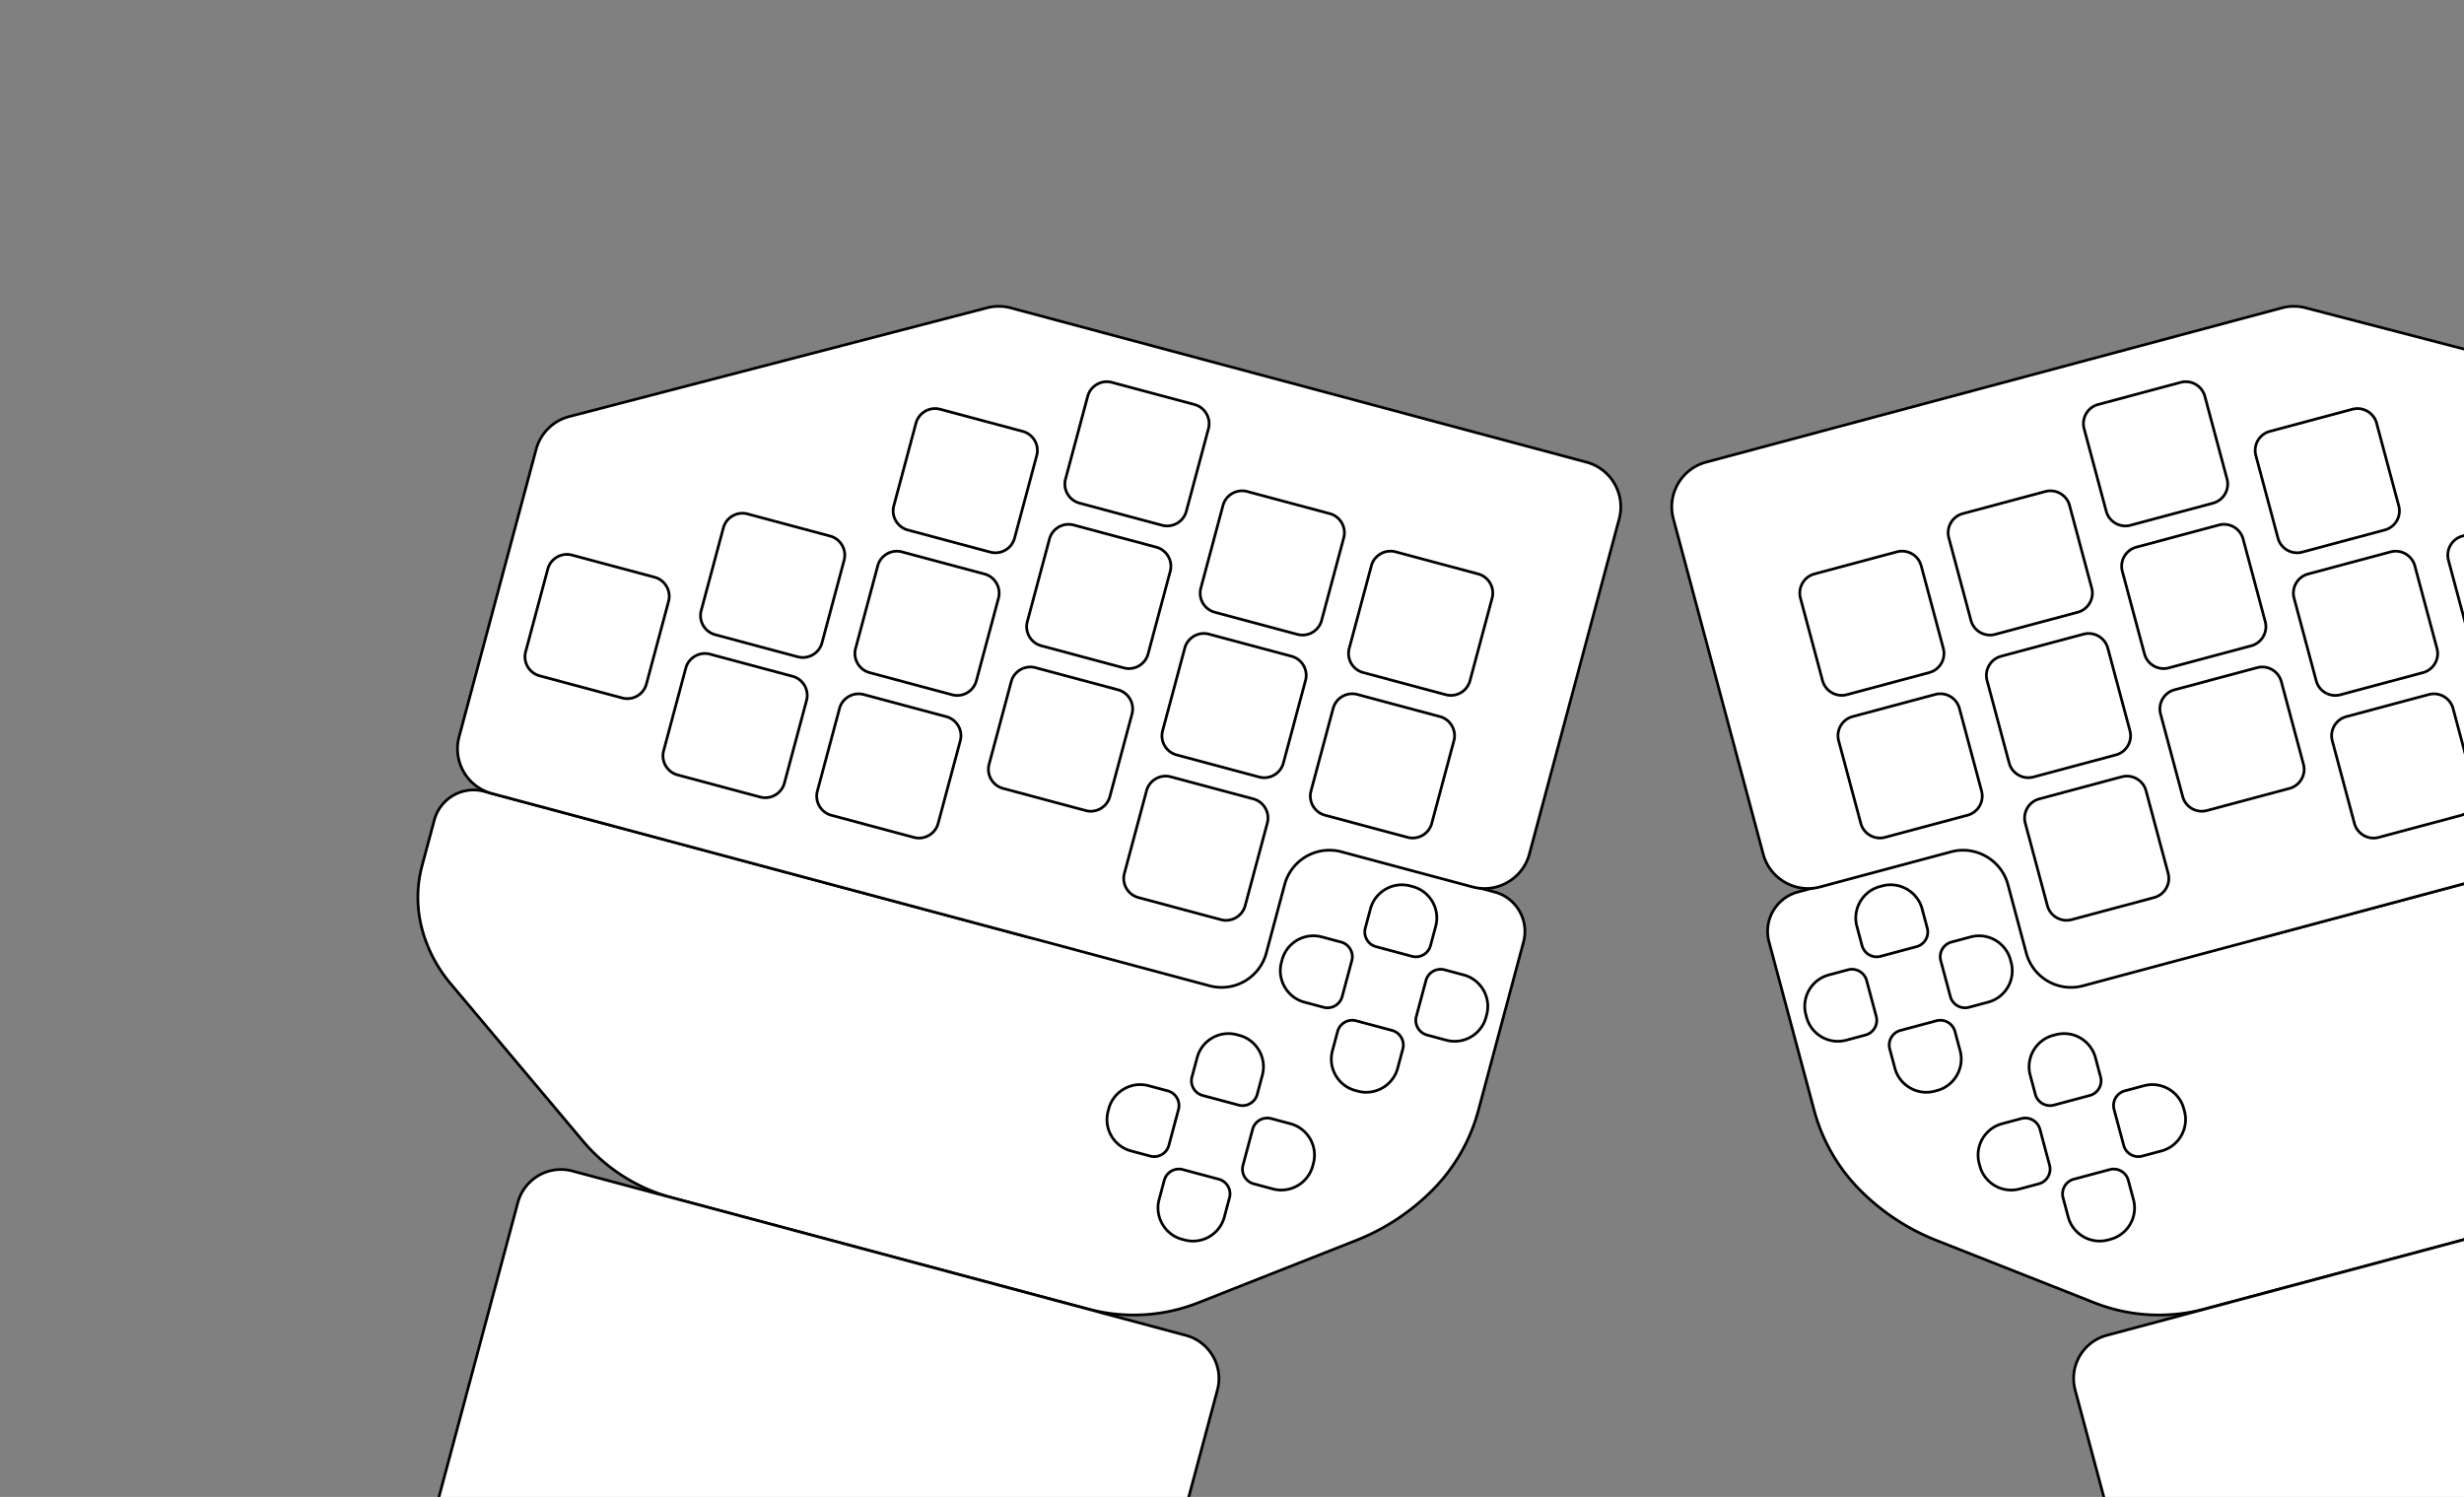 <svg xmlns="http://www.w3.org/2000/svg" fill-rule="evenodd" stroke-linejoin="round" stroke-miterlimit="1.5" clip-rule="evenodd" viewBox="0 0 897 545">
    <rect x="0" y="0" width="897" height="545" fill="#808080" stroke="none"/>
    <path fill="#fff" stroke="#000" d="M158.099 298.58c1.728-6.45 7.617-10.969 14.295-10.969 1.293 0 2.581.169 3.83.504l198.263 53.125c9.279 2.486 18.816-3.02 21.303-12.299l7.151-26.689c2.102-7.841 10.283-12.564 18.125-10.464l123.105 32.986c7.842 2.101 12.566 10.283 10.465 18.125l-16.434 61.332a65.152 65.152 0 0 1-16.466 28.803 80.845 80.845 0 0 1-27.956 18.518l-57.561 22.73a64.056 64.056 0 0 1-40.07 2.299L244.643 436.04a64.043 64.043 0 0 1-32.46-20.647l-48.203-57.329a51.582 51.582 0 0 1-10.189-19.283 44.72 44.72 0 0 1-.133-23.629l4.441-16.572z"/>
    <path fill="#fff" stroke="#000" d="M443.189 506.064c.368-1.372.554-2.786.554-4.206 0-7.328-4.961-13.792-12.04-15.688l-223.294-59.831a16.263 16.263 0 0 0-4.204-.554c-7.329 0-13.793 4.961-15.69 12.04l-36.627 136.691c-2.306 8.607 2.879 17.587 11.486 19.894l223.295 59.831c1.372.368 2.786.554 4.207.554 7.328 0 13.791-4.96 15.687-12.039l36.626-136.692z"/>
    <path fill="#fff" stroke="#000" d="M207.214 151.656a16.889 16.889 0 0 0-12.047 11.96l-28.033 104.618c-2.411 9 2.93 18.25 11.929 20.661L440.324 358.9c9 2.412 18.25-2.929 20.661-11.928l6.68-24.929c1.97-7.352 8.683-12.504 16.294-12.504 1.475 0 2.943.193 4.367.575l47.755 12.796c8.939 2.395 18.266-2.99 20.661-11.929l32.707-122.061c2.411-8.999-2.93-18.25-11.929-20.661l-209.569-56.154a16.868 16.868 0 0 0-8.614-.031l-152.123 39.582z"/>
    <path id="R0C3_F" fill="#fff" stroke="#000" stroke-linecap="round" d="M439.924 156.076c1.02-3.808-1.274-7.78-5.081-8.801l-30.079-8.06c-3.808-1.02-7.78 1.274-8.801 5.081l-8.06 30.08a7.177 7.177 0 0 0-.245 1.861 7.202 7.202 0 0 0 5.327 6.94l30.079 8.059c3.808 1.02 7.78-1.274 8.801-5.081l8.059-30.079z"/>
    <path id="R1C3_F" fill="#fff" stroke="#000" stroke-linecap="round" d="M426.009 208.007a7.17 7.17 0 0 0 .245-1.86 7.201 7.201 0 0 0-5.326-6.94l-30.079-8.06c-3.808-1.02-7.78 1.274-8.801 5.081l-8.06 30.079c-1.02 3.808 1.274 7.781 5.082 8.801l30.079 8.06c3.808 1.02 7.78-1.274 8.801-5.081l8.059-30.08z"/>
    <path id="R2C3_F" fill="#fff" stroke="#000" stroke-linecap="round" d="M412.094 259.939a7.18 7.18 0 0 0 .246-1.862 7.201 7.201 0 0 0-5.327-6.939l-30.079-8.06c-3.808-1.02-7.781 1.274-8.801 5.082l-8.06 30.079a7.177 7.177 0 0 0-.245 1.861 7.202 7.202 0 0 0 5.327 6.94l30.079 8.059a7.18 7.18 0 0 0 1.862.246 7.201 7.201 0 0 0 6.939-5.327l8.059-30.079z"/>
    <path id="R0C4_F" fill="#fff" stroke="#000" stroke-linecap="round" d="M489.18 195.8c1.02-3.808-1.274-7.781-5.082-8.801l-30.079-8.059c-3.808-1.02-7.78 1.274-8.801 5.081l-8.059 30.079a7.18 7.18 0 0 0-.246 1.862 7.201 7.201 0 0 0 5.327 6.939l30.079 8.059a7.18 7.18 0 0 0 1.862.246 7.201 7.201 0 0 0 6.939-5.327l8.06-30.079z"/>
    <path id="R1C4_F" fill="#fff" stroke="#000" stroke-linecap="round" d="M475.265 247.732c1.02-3.808-1.274-7.781-5.082-8.801l-30.079-8.06c-3.808-1.02-7.78 1.274-8.801 5.081l-8.059 30.079a7.187 7.187 0 0 0-.246 1.863 7.2 7.2 0 0 0 5.327 6.938l30.079 8.06c3.808 1.02 7.78-1.274 8.801-5.081l8.06-30.079z"/>
    <path id="R2C4_F" fill="#fff" stroke="#000" stroke-linecap="round" d="M461.35 299.663c1.02-3.808-1.274-7.781-5.082-8.801l-30.079-8.059c-3.808-1.02-7.78 1.274-8.801 5.081l-8.059 30.079a7.18 7.18 0 0 0-.246 1.862 7.201 7.201 0 0 0 5.327 6.939l30.079 8.06c3.808 1.02 7.781-1.274 8.801-5.082l8.06-30.079z"/>
    <path id="R0C2_F" fill="#fff" stroke="#000" stroke-linecap="round" d="M377.406 165.85a7.17 7.17 0 0 0 .245-1.86 7.202 7.202 0 0 0-5.326-6.94l-30.079-8.06c-3.808-1.02-7.78 1.274-8.801 5.081l-8.06 30.079c-1.02 3.808 1.274 7.78 5.081 8.801l30.079 8.06c3.808 1.02 7.78-1.274 8.801-5.081l8.06-30.08z"/>
    <path id="R1C2_F" fill="#fff" stroke="#000" stroke-linecap="round" d="M363.491 217.782c1.02-3.808-1.274-7.78-5.081-8.801l-30.079-8.06c-3.808-1.02-7.781 1.274-8.801 5.082l-8.06 30.079c-1.02 3.808 1.274 7.78 5.081 8.801l30.079 8.059a7.187 7.187 0 0 0 1.863.246 7.2 7.2 0 0 0 6.938-5.327l8.06-30.079z"/>
    <path id="R2C2_F" fill="#fff" stroke="#000" stroke-linecap="round" d="M349.576 269.713a7.17 7.17 0 0 0 .245-1.86 7.202 7.202 0 0 0-5.326-6.94l-30.079-8.06c-3.808-1.02-7.78 1.274-8.801 5.081l-8.06 30.079c-1.02 3.808 1.274 7.78 5.081 8.801l30.079 8.06c3.808 1.02 7.78-1.274 8.801-5.081l8.06-30.08z"/>
    <path id="R2C0_F" fill="#fff" stroke="#000" stroke-linecap="round" d="M243.381 218.946c1.02-3.808-1.274-7.781-5.082-8.801l-30.079-8.06c-3.808-1.02-7.781 1.274-8.801 5.082l-8.059 30.079a7.18 7.18 0 0 0-.246 1.862 7.201 7.201 0 0 0 5.327 6.939l30.079 8.059a7.18 7.18 0 0 0 1.862.246 7.201 7.201 0 0 0 6.939-5.327l8.06-30.079z"/>
    <path id="R1C1_F" fill="#fff" stroke="#000" stroke-linecap="round" d="M307.293 203.97c1.02-3.808-1.274-7.78-5.081-8.801l-30.08-8.06a7.17 7.17 0 0 0-1.86-.245 7.201 7.201 0 0 0-6.94 5.326l-8.06 30.08a7.17 7.17 0 0 0-.245 1.86 7.201 7.201 0 0 0 5.326 6.94l30.079 8.06c3.808 1.02 7.78-1.274 8.801-5.081l8.06-30.079z"/>
    <path id="R2C1_F" fill="#fff" stroke="#000" stroke-linecap="round" d="M293.613 255.023a7.17 7.17 0 0 0 .245-1.86 7.202 7.202 0 0 0-5.326-6.94l-30.079-8.06c-3.808-1.02-7.78 1.274-8.801 5.081l-8.06 30.079c-1.02 3.808 1.274 7.78 5.081 8.801l30.079 8.06c3.808 1.02 7.78-1.274 8.801-5.081l8.06-30.08z"/>
    <path id="R0C5_F" fill="#fff" stroke="#000" stroke-linecap="round" d="M543.195 217.759c1.02-3.808-1.274-7.78-5.081-8.801l-30.079-8.06c-3.808-1.02-7.78 1.274-8.801 5.081l-8.06 30.08a7.17 7.17 0 0 0-.245 1.86 7.202 7.202 0 0 0 5.326 6.94l30.08 8.06a7.17 7.17 0 0 0 1.86.245 7.202 7.202 0 0 0 6.94-5.326l8.06-30.079z"/>
    <path id="R1C5_F" fill="#fff" stroke="#000" stroke-linecap="round" d="M529.28 269.69c1.02-3.808-1.274-7.78-5.081-8.801l-30.079-8.059a7.187 7.187 0 0 0-1.863-.246 7.2 7.2 0 0 0-6.938 5.327l-8.06 30.079c-1.02 3.808 1.274 7.78 5.081 8.801l30.079 8.06c3.808 1.02 7.781-1.274 8.801-5.082l8.06-30.079z"/>
    <path id="R4C2_F" fill="#fff" stroke="#000" stroke-linecap="round" d="M463.416 432.868c6.255 1.675 12.78-2.093 14.457-8.347l.253-.944c.267-.997.403-2.024.403-3.057 0-5.325-3.605-10.023-8.75-11.4l-7.016-1.88a5.521 5.521 0 0 0-1.43-.189 5.529 5.529 0 0 0-5.328 4.09l-3.507 13.089a5.521 5.521 0 0 0-.189 1.43 5.529 5.529 0 0 0 4.091 5.328l7.016 1.88z"/>
    <path id="R3C2_F" fill="#fff" stroke="#000" stroke-linecap="round" d="M526.512 378.698a11.82 11.82 0 0 0 3.057.403c5.325 0 10.022-3.605 11.4-8.749l.253-.945c1.675-6.255-2.093-12.78-8.347-14.457l-7.016-1.88c-2.924-.782-5.974.979-6.758 3.902l-3.507 13.088c-.783 2.924.977 5.974 3.901 6.758l7.017 1.88z"/>
    <path id="R4C0_F" fill="#fff" stroke="#000" stroke-linecap="round" d="M418.103 395.273c-6.255-1.675-12.781 2.092-14.457 8.347l-.253.944a11.802 11.802 0 0 0 8.346 14.457l7.017 1.88c.466.125.947.188 1.429.188a5.529 5.529 0 0 0 5.329-4.09l3.507-13.088c.782-2.924-.979-5.974-3.902-6.758l-7.016-1.88z"/>
    <path id="R3C0_F" fill="#fff" stroke="#000" stroke-linecap="round" d="M481.198 341.103a11.814 11.814 0 0 0-3.057-.403c-5.325 0-10.023 3.605-11.4 8.75l-.253.944c-1.674 6.255 2.093 12.78 8.347 14.458l7.016 1.88c2.924.782 5.974-.979 6.758-3.902l3.507-13.088c.125-.466.188-.947.188-1.429a5.531 5.531 0 0 0-4.089-5.33l-7.017-1.88z"/>
    <path id="R4C1_F" fill="#fff" stroke="#000" stroke-linecap="round" d="M459.557 391.414c1.675-6.255-2.092-12.781-8.347-14.457l-.944-.253a11.802 11.802 0 0 0-14.457 8.347l-1.88 7.016a5.521 5.521 0 0 0-.189 1.43 5.529 5.529 0 0 0 4.09 5.328l13.089 3.507c2.924.782 5.974-.979 6.758-3.902l1.88-7.016z"/>
    <path id="R3C1_F" fill="#fff" stroke="#000" stroke-linecap="round" d="M522.653 337.244c.267-.997.403-2.024.403-3.057 0-5.325-3.605-10.023-8.75-11.4l-.944-.253c-6.255-1.674-12.78 2.093-14.458 8.347l-1.88 7.016c-.782 2.924.979 5.974 3.902 6.758l13.088 3.507c.466.125.947.188 1.429.188a5.531 5.531 0 0 0 5.33-4.089l1.88-7.017z"/>
    <path id="R4C3_F" fill="#fff" stroke="#000" stroke-linecap="round" d="M421.962 436.727c-1.675 6.255 2.093 12.78 8.347 14.457l.944.253c.997.267 2.024.403 3.057.403 5.325 0 10.023-3.605 11.4-8.75l1.88-7.016c.125-.466.189-.947.189-1.43a5.529 5.529 0 0 0-4.091-5.328l-13.088-3.507a5.521 5.521 0 0 0-1.43-.189 5.529 5.529 0 0 0-5.328 4.091l-1.88 7.016z"/>
    <path id="R3C3_F" fill="#fff" stroke="#000" stroke-linecap="round" d="M485.058 382.558a11.82 11.82 0 0 0-.403 3.057c0 5.325 3.605 10.022 8.749 11.4l.945.253c6.255 1.675 12.78-2.093 14.457-8.347l1.88-7.016c.782-2.924-.979-5.974-3.902-6.758l-13.088-3.507a5.521 5.521 0 0 0-1.43-.189 5.529 5.529 0 0 0-5.328 4.09l-1.88 7.017z"/>
    <path id="R0C0_F" fill="#fff" stroke="#000" d="M1040.53 298.58c-1.728-6.45-7.617-10.969-14.295-10.969-1.293 0-2.581.169-3.83.504L824.141 341.24c-9.278 2.486-18.816-3.02-21.302-12.299l-7.151-26.689c-2.102-7.841-10.283-12.565-18.125-10.464l-123.105 32.986c-6.45 1.727-10.97 7.616-10.97 14.293 0 1.294.17 2.582.505 3.832l16.434 61.332a65.14 65.14 0 0 0 16.465 28.803h.001a80.831 80.831 0 0 0 27.955 18.518l57.561 22.73a64.06 64.06 0 0 0 40.071 2.299l151.506-40.541a64.044 64.044 0 0 0 32.459-20.647l48.203-57.329a51.582 51.582 0 0 0 10.189-19.283 44.7 44.7 0 0 0 .133-23.629l-4.44-16.572z"/>
    <path id="R0C0_F1" fill="#fff" stroke="#000" d="M755.441 506.064a16.237 16.237 0 0 1-.554-4.207c0-7.328 4.96-13.791 12.039-15.687l223.295-59.831c8.607-2.306 17.587 2.879 19.894 11.486l36.626 136.691c2.306 8.607-2.878 17.587-11.485 19.894l-223.295 59.831c-8.607 2.306-17.587-2.878-19.894-11.485l-36.626-136.692z"/>
    <path id="R0C0_F2" fill="#fff" stroke="#000" d="M991.416 151.656a16.889 16.889 0 0 1 12.047 11.96l28.032 104.618c2.412 9-2.929 18.25-11.929 20.661L758.305 358.9c-8.999 2.412-18.249-2.929-20.661-11.928l-6.679-24.929c-2.396-8.938-11.722-14.323-20.661-11.929l-47.756 12.796c-8.939 2.395-18.266-2.99-20.661-11.929L609.181 188.92c-2.411-8.999 2.929-18.25 11.929-20.661l209.568-56.154a16.872 16.872 0 0 1 8.615-.031l152.123 39.582z"/>
    <path id="R0C8_F" fill="#fff" stroke="#000" stroke-linecap="round" d="M758.705 156.076c-1.02-3.808 1.274-7.78 5.081-8.801l30.08-8.06a7.17 7.17 0 0 1 1.86-.245 7.202 7.202 0 0 1 6.94 5.326l8.06 30.08c.163.607.245 1.233.245 1.861a7.201 7.201 0 0 1-5.326 6.94l-30.079 8.059c-3.808 1.02-7.78-1.274-8.801-5.081l-8.06-30.079z"/>
    <path id="R1C8_F" fill="#fff" stroke="#000" stroke-linecap="round" d="M772.62 208.007a7.17 7.17 0 0 1-.245-1.86 7.201 7.201 0 0 1 5.326-6.94l30.08-8.06a7.17 7.17 0 0 1 1.86-.245 7.202 7.202 0 0 1 6.94 5.326l8.06 30.079c1.02 3.808-1.274 7.78-5.081 8.801l-30.079 8.06c-3.808 1.02-7.78-1.274-8.801-5.081l-8.06-30.08z"/>
    <path id="R2C8_F" fill="#fff" stroke="#000" stroke-linecap="round" d="M786.535 259.939c-1.02-3.808 1.274-7.78 5.081-8.801l30.08-8.06a7.205 7.205 0 0 1 1.859-.245 7.203 7.203 0 0 1 6.941 5.327l8.06 30.079c.163.607.245 1.233.245 1.861a7.201 7.201 0 0 1-5.326 6.94l-30.079 8.059a7.187 7.187 0 0 1-1.863.246 7.2 7.2 0 0 1-6.938-5.327l-8.06-30.079z"/>
    <path id="R0C7_F" fill="#fff" stroke="#000" stroke-linecap="round" d="M709.45 195.8c-1.02-3.808 1.274-7.78 5.081-8.801l30.079-8.059c3.808-1.02 7.78 1.274 8.801 5.081l8.06 30.079c1.02 3.808-1.274 7.78-5.081 8.801l-30.079 8.059a7.187 7.187 0 0 1-1.863.246 7.2 7.2 0 0 1-6.938-5.327l-8.06-30.079z"/>
    <path id="R1C7_F" fill="#fff" stroke="#000" stroke-linecap="round" d="M723.365 247.732c-1.02-3.808 1.274-7.78 5.081-8.801l30.079-8.06c3.808-1.02 7.78 1.274 8.801 5.081l8.06 30.079c1.02 3.808-1.274 7.78-5.081 8.801l-30.079 8.06c-3.808 1.02-7.78-1.274-8.801-5.081l-8.06-30.079z"/>
    <path id="R2C7_F" fill="#fff" stroke="#000" stroke-linecap="round" d="M737.28 299.663c-1.02-3.808 1.274-7.78 5.081-8.801l30.079-8.059c3.808-1.02 7.78 1.274 8.801 5.081l8.06 30.079c1.02 3.808-1.274 7.78-5.081 8.801l-30.079 8.06c-3.808 1.02-7.781-1.274-8.801-5.082l-8.06-30.079z"/>
    <path id="R0C9_F" fill="#fff" stroke="#000" stroke-linecap="round" d="M821.224 165.85a7.17 7.17 0 0 1-.245-1.86 7.202 7.202 0 0 1 5.326-6.94l30.079-8.06c3.808-1.02 7.78 1.274 8.801 5.081l8.059 30.079c.163.607.246 1.234.246 1.863a7.2 7.2 0 0 1-5.327 6.938l-30.079 8.06c-3.808 1.02-7.78-1.274-8.801-5.081l-8.059-30.08z"/>
    <path id="R1C9_F" fill="#fff" stroke="#000" stroke-linecap="round" d="M835.139 217.782c-1.02-3.808 1.274-7.78 5.081-8.801l30.079-8.06c3.808-1.02 7.781 1.274 8.801 5.082l8.059 30.079a7.18 7.18 0 0 1 .246 1.862 7.201 7.201 0 0 1-5.327 6.939l-30.079 8.059a7.18 7.18 0 0 1-1.862.246 7.201 7.201 0 0 1-6.939-5.327l-8.059-30.079z"/>
    <path id="R2C9_F" fill="#fff" stroke="#000" stroke-linecap="round" d="M849.054 269.713a7.17 7.17 0 0 1-.245-1.86 7.202 7.202 0 0 1 5.326-6.94l30.079-8.06c3.808-1.02 7.78 1.274 8.801 5.081l8.059 30.079c.163.607.246 1.234.246 1.863a7.2 7.2 0 0 1-5.327 6.938l-30.079 8.06c-3.808 1.02-7.78-1.274-8.801-5.081l-8.059-30.08z"/>
    <path id="R2C11_F" fill="#fff" stroke="#000" stroke-linecap="round" d="M955.249 218.946c-1.02-3.808 1.274-7.78 5.081-8.801l30.079-8.06c3.808-1.02 7.781 1.274 8.801 5.082l8.06 30.079c1.02 3.808-1.274 7.78-5.081 8.801l-30.079 8.059a7.187 7.187 0 0 1-1.863.246 7.2 7.2 0 0 1-6.938-5.327l-8.06-30.079z"/>
    <path id="R1C10_F" fill="#fff" stroke="#000" stroke-linecap="round" d="M891.337 203.97c-1.02-3.808 1.274-7.78 5.081-8.801l30.079-8.06c3.808-1.02 7.78 1.274 8.801 5.081l8.06 30.08a7.17 7.17 0 0 1 .245 1.86 7.201 7.201 0 0 1-5.326 6.94l-30.08 8.06a7.17 7.17 0 0 1-1.86.245 7.202 7.202 0 0 1-6.94-5.326l-8.06-30.079z"/>
    <path id="R2C10_F" fill="#fff" stroke="#000" stroke-linecap="round" d="M905.017 255.023a7.184 7.184 0 0 1 5.081-8.8l30.079-8.06c3.808-1.02 7.78 1.274 8.801 5.081l8.06 30.079c1.02 3.808-1.274 7.781-5.082 8.801l-30.079 8.06c-3.808 1.02-7.78-1.274-8.801-5.081l-8.059-30.08z"/>
    <path id="R0C6_F" fill="#fff" stroke="#000" stroke-linecap="round" d="M655.435 217.759c-1.02-3.808 1.274-7.78 5.081-8.801l30.079-8.06c3.808-1.02 7.78 1.274 8.801 5.081l8.059 30.08c.163.608.246 1.234.246 1.863 0 3.242-2.195 6.1-5.327 6.937l-30.079 8.06c-3.808 1.02-7.78-1.274-8.801-5.081l-8.059-30.079z"/>
    <path id="R1C6_F" fill="#fff" stroke="#000" stroke-linecap="round" d="M669.35 269.69c-1.02-3.808 1.274-7.78 5.081-8.801l30.079-8.059a7.18 7.18 0 0 1 1.862-.246 7.201 7.201 0 0 1 6.939 5.327l8.059 30.079a7.18 7.18 0 0 1 .246 1.862 7.201 7.201 0 0 1-5.327 6.939l-30.079 8.06c-3.808 1.02-7.781-1.274-8.801-5.082l-8.059-30.079z"/>
    <path id="R4C4_F" fill="#fff" stroke="#000" stroke-linecap="round" d="M735.214 432.868c-3.023.81-6.247.385-8.958-1.179a11.81 11.81 0 0 1-5.5-7.168l-.253-.944a11.814 11.814 0 0 1-.403-3.057c0-5.325 3.605-10.023 8.75-11.4l7.016-1.88a5.519 5.519 0 0 1 1.429-.188 5.531 5.531 0 0 1 5.33 4.089l3.507 13.089c.782 2.924-.979 5.974-3.902 6.758l-7.016 1.88z"/>
    <path id="R3C4_F" fill="#fff" stroke="#000" stroke-linecap="round" d="M672.118 378.698a11.802 11.802 0 0 1-14.457-8.346l-.253-.945a11.814 11.814 0 0 1-.403-3.057c0-5.325 3.605-10.023 8.75-11.4l7.016-1.88c2.924-.782 5.974.979 6.758 3.902l3.507 13.088c.783 2.924-.978 5.975-3.902 6.758-2.086.56-4.565 1.224-7.016 1.88z"/>
    <path id="R4C6_F" fill="#fff" stroke="#000" stroke-linecap="round" d="M780.527 395.273c6.255-1.675 12.78 2.093 14.457 8.347l.253.944c1.675 6.255-2.093 12.78-8.347 14.457l-7.016 1.88a5.521 5.521 0 0 1-1.43.189 5.529 5.529 0 0 1-5.328-4.091l-3.507-13.088a5.521 5.521 0 0 1-.189-1.43 5.529 5.529 0 0 1 4.091-5.328l7.016-1.88z"/>
    <path id="R3C6_F" fill="#fff" stroke="#000" stroke-linecap="round" d="M717.431 341.103c6.255-1.675 12.781 2.092 14.457 8.347l.253.944c.268.997.403 2.026.403 3.058a11.83 11.83 0 0 1-8.75 11.4l-7.016 1.88c-2.924.782-5.974-.979-6.758-3.902l-3.507-13.088c-.783-2.924.978-5.975 3.902-6.759l7.016-1.88z"/>
    <path id="R4C5_F" fill="#fff" stroke="#000" stroke-linecap="round" d="M739.073 391.414c-1.675-6.255 2.092-12.781 8.347-14.457l.944-.253a11.82 11.82 0 0 1 3.057-.403 11.83 11.83 0 0 1 11.4 8.75l1.88 7.016c.782 2.924-.979 5.974-3.902 6.758l-13.088 3.507c-2.924.782-5.974-.979-6.758-3.902l-1.88-7.016z"/>
    <path id="R3C5_F" fill="#fff" stroke="#000" stroke-linecap="round" d="M675.977 337.244c-1.675-6.255 2.093-12.78 8.347-14.457l.944-.253c6.255-1.675 12.78 2.093 14.457 8.347l1.88 7.016c.125.466.189.947.189 1.43a5.529 5.529 0 0 1-4.09 5.328l-13.089 3.507a5.521 5.521 0 0 1-1.43.189 5.529 5.529 0 0 1-5.328-4.09l-1.88-7.017z"/>
    <path id="R4C7_F" fill="#fff" stroke="#000" stroke-linecap="round" d="M776.668 436.727c.267.997.403 2.024.403 3.057 0 5.325-3.605 10.023-8.75 11.4l-.944.253c-6.255 1.676-12.782-2.092-14.458-8.347l-1.88-7.016c-.782-2.924.979-5.974 3.902-6.758l13.089-3.507a5.519 5.519 0 0 1 1.429-.188 5.529 5.529 0 0 1 5.329 4.09l1.88 7.016z"/>
    <path id="R3C7_F" fill="#fff" stroke="#000" stroke-linecap="round" d="M713.572 382.558c1.675 6.255-2.093 12.78-8.347 14.457l-.944.253c-6.255 1.675-12.78-2.093-14.457-8.347l-1.88-7.016a5.521 5.521 0 0 1-.189-1.43 5.529 5.529 0 0 1 4.091-5.328l13.088-3.507a5.521 5.521 0 0 1 1.43-.189 5.529 5.529 0 0 1 5.328 4.09l1.88 7.017z"/>
</svg>

